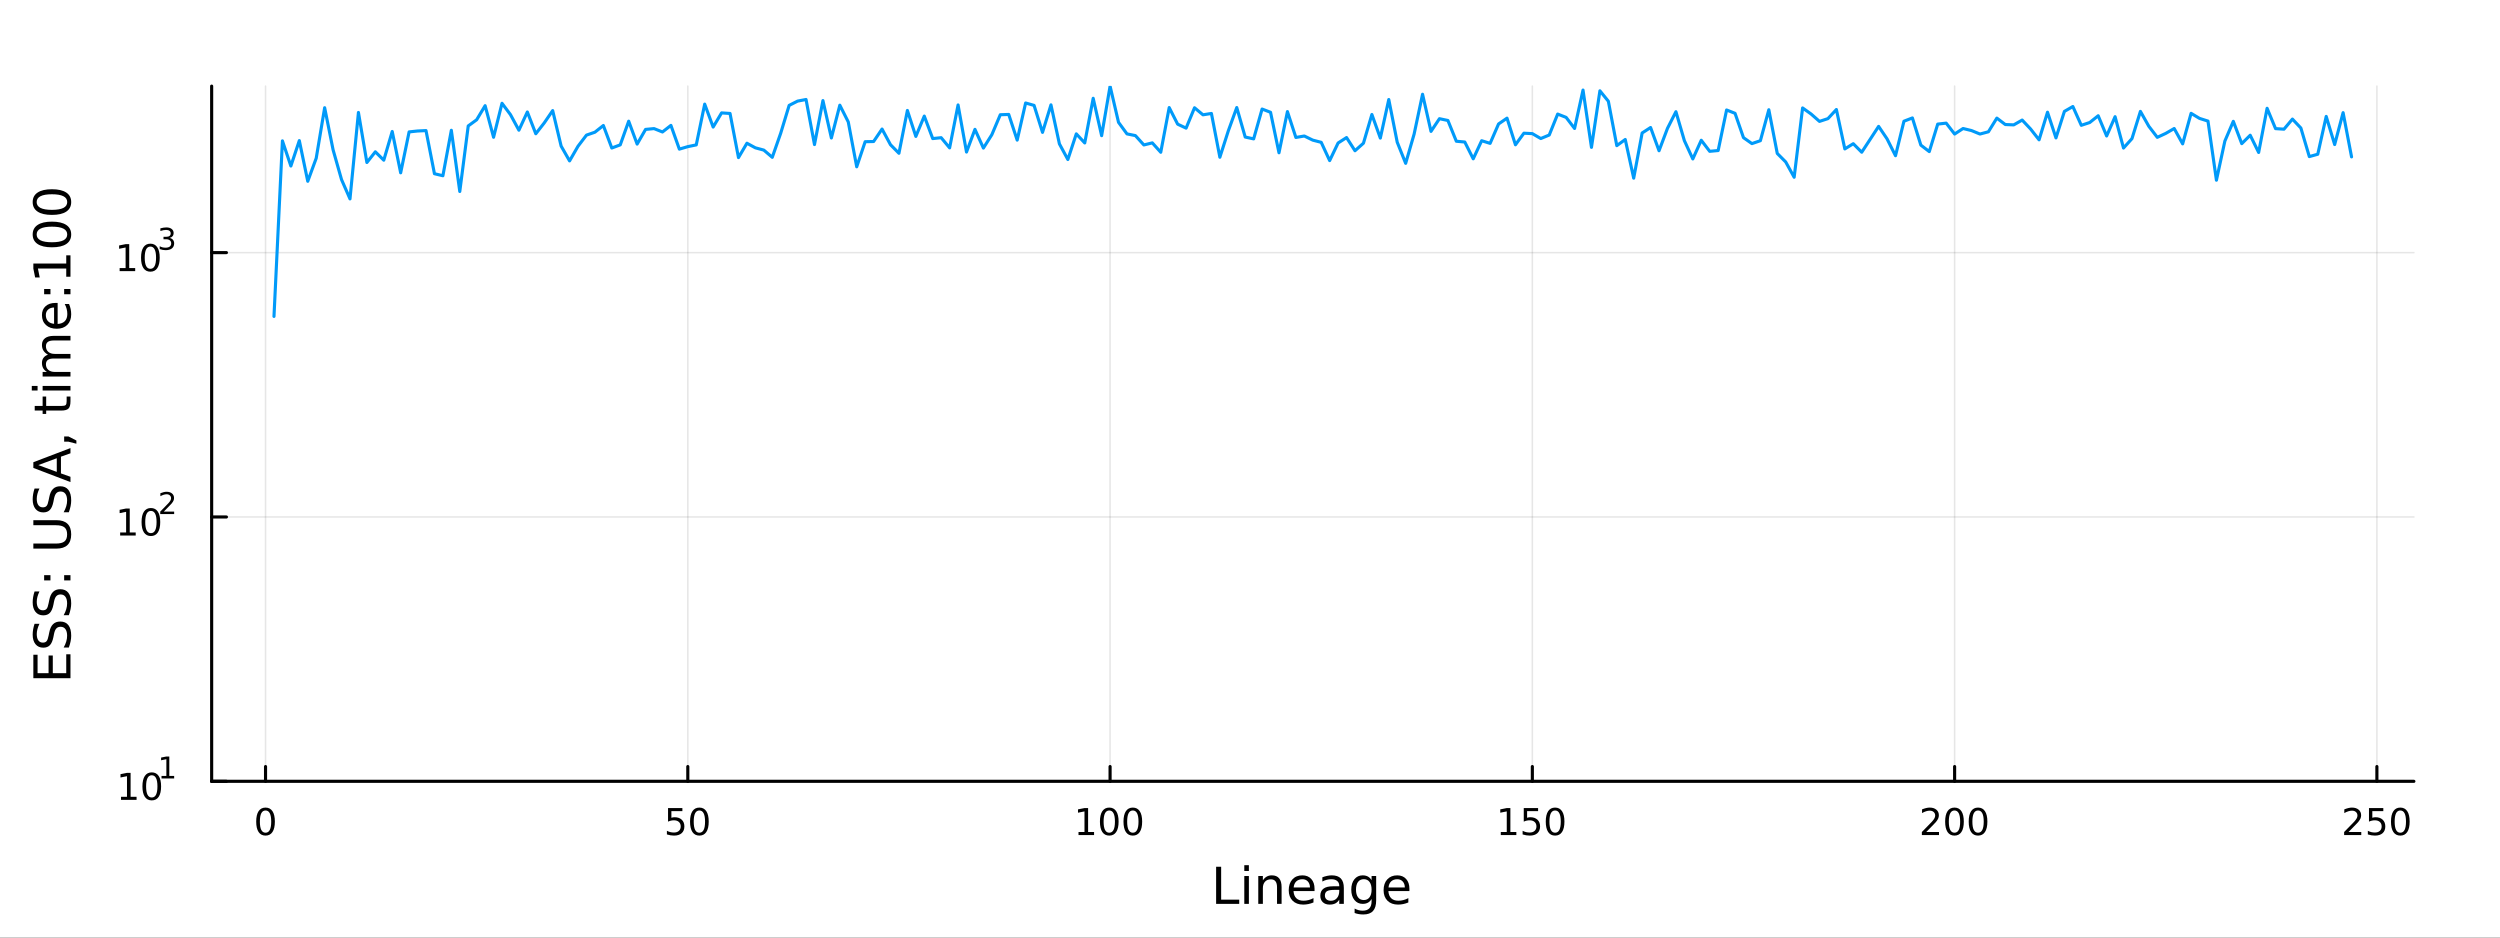 <?xml version="1.0" encoding="utf-8"?>
<svg xmlns="http://www.w3.org/2000/svg" xmlns:xlink="http://www.w3.org/1999/xlink" width="800" height="300" viewBox="0 0 3200 1200">
<rect x="0" y="0" width="3200" height="1200" fill="#333333" stroke="none"/>
<defs>
  <clipPath id="clip520">
    <rect x="0" y="0" width="3200" height="1200"/>
  </clipPath>
</defs>
<path clip-path="url(#clip520)" d="
M0 1200 L3200 1200 L3200 0 L0 0  Z
  " fill="#ffffff" fill-rule="evenodd" fill-opacity="1"/>
<defs>
  <clipPath id="clip521">
    <rect x="640" y="0" width="2241" height="1200"/>
  </clipPath>
</defs>
<path clip-path="url(#clip520)" d="
M270.918 1000.1 L3089.76 1000.1 L3089.76 110.236 L270.918 110.236  Z
  " fill="#ffffff" fill-rule="evenodd" fill-opacity="1"/>
<defs>
  <clipPath id="clip522">
    <rect x="270" y="110" width="2820" height="891"/>
  </clipPath>
</defs>
<polyline clip-path="url(#clip522)" style="stroke:#000000; stroke-linecap:round; stroke-linejoin:round; stroke-width:2; stroke-opacity:0.1; fill:none" points="
  339.886,1000.1 339.886,110.236 
  "/>
<polyline clip-path="url(#clip522)" style="stroke:#000000; stroke-linecap:round; stroke-linejoin:round; stroke-width:2; stroke-opacity:0.1; fill:none" points="
  880.392,1000.1 880.392,110.236 
  "/>
<polyline clip-path="url(#clip522)" style="stroke:#000000; stroke-linecap:round; stroke-linejoin:round; stroke-width:2; stroke-opacity:0.1; fill:none" points="
  1420.9,1000.1 1420.9,110.236 
  "/>
<polyline clip-path="url(#clip522)" style="stroke:#000000; stroke-linecap:round; stroke-linejoin:round; stroke-width:2; stroke-opacity:0.1; fill:none" points="
  1961.4,1000.1 1961.4,110.236 
  "/>
<polyline clip-path="url(#clip522)" style="stroke:#000000; stroke-linecap:round; stroke-linejoin:round; stroke-width:2; stroke-opacity:0.1; fill:none" points="
  2501.91,1000.1 2501.91,110.236 
  "/>
<polyline clip-path="url(#clip522)" style="stroke:#000000; stroke-linecap:round; stroke-linejoin:round; stroke-width:2; stroke-opacity:0.1; fill:none" points="
  3042.42,1000.1 3042.42,110.236 
  "/>
<polyline clip-path="url(#clip520)" style="stroke:#000000; stroke-linecap:round; stroke-linejoin:round; stroke-width:4; stroke-opacity:1; fill:none" points="
  270.918,1000.1 3089.76,1000.1 
  "/>
<polyline clip-path="url(#clip520)" style="stroke:#000000; stroke-linecap:round; stroke-linejoin:round; stroke-width:4; stroke-opacity:1; fill:none" points="
  339.886,1000.1 339.886,981.2 
  "/>
<polyline clip-path="url(#clip520)" style="stroke:#000000; stroke-linecap:round; stroke-linejoin:round; stroke-width:4; stroke-opacity:1; fill:none" points="
  880.392,1000.1 880.392,981.2 
  "/>
<polyline clip-path="url(#clip520)" style="stroke:#000000; stroke-linecap:round; stroke-linejoin:round; stroke-width:4; stroke-opacity:1; fill:none" points="
  1420.9,1000.1 1420.9,981.2 
  "/>
<polyline clip-path="url(#clip520)" style="stroke:#000000; stroke-linecap:round; stroke-linejoin:round; stroke-width:4; stroke-opacity:1; fill:none" points="
  1961.4,1000.1 1961.4,981.2 
  "/>
<polyline clip-path="url(#clip520)" style="stroke:#000000; stroke-linecap:round; stroke-linejoin:round; stroke-width:4; stroke-opacity:1; fill:none" points="
  2501.91,1000.1 2501.91,981.2 
  "/>
<polyline clip-path="url(#clip520)" style="stroke:#000000; stroke-linecap:round; stroke-linejoin:round; stroke-width:4; stroke-opacity:1; fill:none" points="
  3042.42,1000.1 3042.42,981.2 
  "/>
<path clip-path="url(#clip520)" d="M339.886 1037.42 Q336.275 1037.42 334.446 1040.98 Q332.641 1044.52 332.641 1051.65 Q332.641 1058.76 334.446 1062.32 Q336.275 1065.87 339.886 1065.87 Q343.52 1065.87 345.326 1062.32 Q347.155 1058.76 347.155 1051.65 Q347.155 1044.52 345.326 1040.98 Q343.52 1037.42 339.886 1037.42 M339.886 1033.71 Q345.696 1033.71 348.752 1038.32 Q351.831 1042.9 351.831 1051.65 Q351.831 1060.38 348.752 1064.99 Q345.696 1069.57 339.886 1069.57 Q334.076 1069.57 330.997 1064.99 Q327.942 1060.38 327.942 1051.65 Q327.942 1042.9 330.997 1038.32 Q334.076 1033.71 339.886 1033.71 Z" fill="#000000" fill-rule="evenodd" fill-opacity="1" /><path clip-path="url(#clip520)" d="M855.091 1034.34 L873.448 1034.34 L873.448 1038.27 L859.374 1038.27 L859.374 1046.75 Q860.392 1046.4 861.411 1046.24 Q862.429 1046.05 863.448 1046.05 Q869.235 1046.05 872.614 1049.22 Q875.994 1052.39 875.994 1057.81 Q875.994 1063.39 872.522 1066.49 Q869.05 1069.57 862.73 1069.57 Q860.554 1069.57 858.286 1069.2 Q856.04 1068.83 853.633 1068.09 L853.633 1063.39 Q855.716 1064.52 857.938 1065.08 Q860.161 1065.63 862.638 1065.63 Q866.642 1065.63 868.98 1063.53 Q871.318 1061.42 871.318 1057.81 Q871.318 1054.2 868.98 1052.09 Q866.642 1049.99 862.638 1049.99 Q860.763 1049.99 858.888 1050.4 Q857.036 1050.82 855.091 1051.7 L855.091 1034.34 Z" fill="#000000" fill-rule="evenodd" fill-opacity="1" /><path clip-path="url(#clip520)" d="M895.207 1037.42 Q891.596 1037.42 889.767 1040.98 Q887.961 1044.52 887.961 1051.65 Q887.961 1058.76 889.767 1062.32 Q891.596 1065.87 895.207 1065.87 Q898.841 1065.87 900.647 1062.32 Q902.475 1058.76 902.475 1051.65 Q902.475 1044.52 900.647 1040.98 Q898.841 1037.42 895.207 1037.42 M895.207 1033.71 Q901.017 1033.71 904.072 1038.32 Q907.151 1042.9 907.151 1051.65 Q907.151 1060.38 904.072 1064.99 Q901.017 1069.57 895.207 1069.57 Q889.397 1069.57 886.318 1064.99 Q883.262 1060.38 883.262 1051.65 Q883.262 1042.9 886.318 1038.32 Q889.397 1033.71 895.207 1033.71 Z" fill="#000000" fill-rule="evenodd" fill-opacity="1" /><path clip-path="url(#clip520)" d="M1380.5 1064.96 L1388.14 1064.96 L1388.14 1038.6 L1379.83 1040.26 L1379.83 1036 L1388.1 1034.34 L1392.77 1034.34 L1392.77 1064.96 L1400.41 1064.96 L1400.41 1068.9 L1380.5 1068.9 L1380.5 1064.96 Z" fill="#000000" fill-rule="evenodd" fill-opacity="1" /><path clip-path="url(#clip520)" d="M1419.86 1037.42 Q1416.25 1037.42 1414.42 1040.98 Q1412.61 1044.52 1412.61 1051.65 Q1412.61 1058.76 1414.42 1062.32 Q1416.25 1065.87 1419.86 1065.87 Q1423.49 1065.87 1425.3 1062.32 Q1427.12 1058.76 1427.12 1051.65 Q1427.12 1044.52 1425.3 1040.98 Q1423.49 1037.42 1419.86 1037.42 M1419.86 1033.71 Q1425.67 1033.71 1428.72 1038.32 Q1431.8 1042.9 1431.8 1051.65 Q1431.8 1060.38 1428.72 1064.99 Q1425.67 1069.57 1419.86 1069.57 Q1414.05 1069.57 1410.97 1064.99 Q1407.91 1060.38 1407.91 1051.65 Q1407.91 1042.9 1410.97 1038.32 Q1414.05 1033.71 1419.86 1033.71 Z" fill="#000000" fill-rule="evenodd" fill-opacity="1" /><path clip-path="url(#clip520)" d="M1450.02 1037.42 Q1446.41 1037.42 1444.58 1040.98 Q1442.77 1044.52 1442.77 1051.65 Q1442.77 1058.76 1444.58 1062.32 Q1446.41 1065.87 1450.02 1065.87 Q1453.65 1065.87 1455.46 1062.32 Q1457.29 1058.76 1457.29 1051.65 Q1457.29 1044.52 1455.46 1040.98 Q1453.65 1037.42 1450.02 1037.42 M1450.02 1033.71 Q1455.83 1033.71 1458.88 1038.32 Q1461.96 1042.9 1461.96 1051.65 Q1461.96 1060.38 1458.88 1064.99 Q1455.83 1069.57 1450.02 1069.57 Q1444.21 1069.57 1441.13 1064.99 Q1438.07 1060.38 1438.07 1051.65 Q1438.07 1042.9 1441.13 1038.32 Q1444.21 1033.71 1450.02 1033.71 Z" fill="#000000" fill-rule="evenodd" fill-opacity="1" /><path clip-path="url(#clip520)" d="M1921.01 1064.96 L1928.65 1064.96 L1928.65 1038.6 L1920.34 1040.26 L1920.34 1036 L1928.6 1034.34 L1933.28 1034.34 L1933.28 1064.96 L1940.92 1064.96 L1940.92 1068.9 L1921.01 1068.9 L1921.01 1064.96 Z" fill="#000000" fill-rule="evenodd" fill-opacity="1" /><path clip-path="url(#clip520)" d="M1950.41 1034.34 L1968.76 1034.34 L1968.76 1038.27 L1954.69 1038.27 L1954.69 1046.75 Q1955.71 1046.4 1956.73 1046.24 Q1957.75 1046.05 1958.76 1046.05 Q1964.55 1046.05 1967.93 1049.22 Q1971.31 1052.39 1971.31 1057.81 Q1971.31 1063.39 1967.84 1066.49 Q1964.37 1069.57 1958.05 1069.57 Q1955.87 1069.57 1953.6 1069.2 Q1951.36 1068.83 1948.95 1068.09 L1948.95 1063.39 Q1951.03 1064.52 1953.26 1065.08 Q1955.48 1065.63 1957.95 1065.63 Q1961.96 1065.63 1964.3 1063.53 Q1966.64 1061.42 1966.64 1057.81 Q1966.64 1054.2 1964.3 1052.09 Q1961.96 1049.99 1957.95 1049.99 Q1956.08 1049.99 1954.2 1050.4 Q1952.35 1050.82 1950.41 1051.7 L1950.41 1034.34 Z" fill="#000000" fill-rule="evenodd" fill-opacity="1" /><path clip-path="url(#clip520)" d="M1990.52 1037.42 Q1986.91 1037.42 1985.08 1040.98 Q1983.28 1044.52 1983.28 1051.65 Q1983.28 1058.76 1985.08 1062.32 Q1986.91 1065.87 1990.52 1065.87 Q1994.16 1065.87 1995.96 1062.32 Q1997.79 1058.76 1997.79 1051.65 Q1997.79 1044.52 1995.96 1040.98 Q1994.16 1037.42 1990.52 1037.42 M1990.52 1033.71 Q1996.33 1033.71 1999.39 1038.32 Q2002.47 1042.9 2002.47 1051.65 Q2002.47 1060.38 1999.39 1064.99 Q1996.33 1069.57 1990.52 1069.57 Q1984.71 1069.57 1981.64 1064.99 Q1978.58 1060.38 1978.58 1051.65 Q1978.58 1042.9 1981.64 1038.32 Q1984.71 1033.71 1990.52 1033.71 Z" fill="#000000" fill-rule="evenodd" fill-opacity="1" /><path clip-path="url(#clip520)" d="M2465.6 1064.96 L2481.92 1064.96 L2481.92 1068.9 L2459.98 1068.9 L2459.98 1064.96 Q2462.64 1062.21 2467.22 1057.58 Q2471.83 1052.93 2473.01 1051.58 Q2475.25 1049.06 2476.13 1047.32 Q2477.04 1045.56 2477.04 1043.87 Q2477.04 1041.12 2475.09 1039.38 Q2473.17 1037.65 2470.07 1037.65 Q2467.87 1037.65 2465.42 1038.41 Q2462.99 1039.18 2460.21 1040.73 L2460.21 1036 Q2463.03 1034.87 2465.49 1034.29 Q2467.94 1033.71 2469.98 1033.71 Q2475.35 1033.71 2478.54 1036.4 Q2481.74 1039.08 2481.74 1043.57 Q2481.74 1045.7 2480.93 1047.62 Q2480.14 1049.52 2478.03 1052.12 Q2477.45 1052.79 2474.35 1056 Q2471.25 1059.2 2465.6 1064.96 Z" fill="#000000" fill-rule="evenodd" fill-opacity="1" /><path clip-path="url(#clip520)" d="M2501.74 1037.42 Q2498.12 1037.42 2496.3 1040.98 Q2494.49 1044.52 2494.49 1051.65 Q2494.49 1058.76 2496.3 1062.32 Q2498.12 1065.87 2501.74 1065.87 Q2505.37 1065.87 2507.18 1062.32 Q2509 1058.76 2509 1051.65 Q2509 1044.52 2507.18 1040.98 Q2505.37 1037.42 2501.74 1037.42 M2501.74 1033.71 Q2507.55 1033.71 2510.6 1038.32 Q2513.68 1042.9 2513.68 1051.65 Q2513.68 1060.38 2510.6 1064.99 Q2507.55 1069.57 2501.74 1069.57 Q2495.93 1069.57 2492.85 1064.99 Q2489.79 1060.38 2489.79 1051.65 Q2489.79 1042.9 2492.85 1038.32 Q2495.93 1033.71 2501.74 1033.71 Z" fill="#000000" fill-rule="evenodd" fill-opacity="1" /><path clip-path="url(#clip520)" d="M2531.9 1037.42 Q2528.29 1037.42 2526.46 1040.98 Q2524.65 1044.52 2524.65 1051.65 Q2524.65 1058.76 2526.46 1062.32 Q2528.29 1065.87 2531.9 1065.87 Q2535.53 1065.87 2537.34 1062.32 Q2539.17 1058.76 2539.17 1051.65 Q2539.17 1044.52 2537.34 1040.98 Q2535.53 1037.42 2531.9 1037.42 M2531.9 1033.71 Q2537.71 1033.71 2540.76 1038.32 Q2543.84 1042.9 2543.84 1051.65 Q2543.84 1060.38 2540.76 1064.99 Q2537.71 1069.57 2531.9 1069.57 Q2526.09 1069.57 2523.01 1064.99 Q2519.95 1060.38 2519.95 1051.65 Q2519.95 1042.9 2523.01 1038.32 Q2526.09 1033.71 2531.9 1033.71 Z" fill="#000000" fill-rule="evenodd" fill-opacity="1" /><path clip-path="url(#clip520)" d="M3006.11 1064.96 L3022.43 1064.96 L3022.43 1068.9 L3000.48 1068.9 L3000.48 1064.96 Q3003.14 1062.21 3007.73 1057.58 Q3012.33 1052.93 3013.52 1051.58 Q3015.76 1049.06 3016.64 1047.32 Q3017.54 1045.56 3017.54 1043.87 Q3017.54 1041.12 3015.6 1039.38 Q3013.68 1037.65 3010.58 1037.65 Q3008.38 1037.65 3005.92 1038.41 Q3003.49 1039.18 3000.71 1040.73 L3000.71 1036 Q3003.54 1034.87 3005.99 1034.29 Q3008.45 1033.71 3010.48 1033.71 Q3015.85 1033.71 3019.05 1036.4 Q3022.24 1039.08 3022.24 1043.57 Q3022.24 1045.7 3021.43 1047.62 Q3020.64 1049.52 3018.54 1052.12 Q3017.96 1052.79 3014.86 1056 Q3011.76 1059.2 3006.11 1064.96 Z" fill="#000000" fill-rule="evenodd" fill-opacity="1" /><path clip-path="url(#clip520)" d="M3032.29 1034.34 L3050.64 1034.34 L3050.64 1038.27 L3036.57 1038.27 L3036.57 1046.75 Q3037.59 1046.4 3038.61 1046.24 Q3039.63 1046.05 3040.64 1046.05 Q3046.43 1046.05 3049.81 1049.22 Q3053.19 1052.39 3053.19 1057.81 Q3053.19 1063.39 3049.72 1066.49 Q3046.25 1069.57 3039.93 1069.57 Q3037.75 1069.57 3035.48 1069.2 Q3033.24 1068.83 3030.83 1068.09 L3030.83 1063.39 Q3032.91 1064.52 3035.14 1065.08 Q3037.36 1065.63 3039.83 1065.63 Q3043.84 1065.63 3046.18 1063.53 Q3048.51 1061.42 3048.51 1057.81 Q3048.51 1054.2 3046.18 1052.09 Q3043.84 1049.99 3039.83 1049.99 Q3037.96 1049.99 3036.08 1050.4 Q3034.23 1050.82 3032.29 1051.7 L3032.29 1034.34 Z" fill="#000000" fill-rule="evenodd" fill-opacity="1" /><path clip-path="url(#clip520)" d="M3072.4 1037.42 Q3068.79 1037.42 3066.96 1040.98 Q3065.16 1044.52 3065.16 1051.65 Q3065.16 1058.76 3066.96 1062.32 Q3068.79 1065.87 3072.4 1065.87 Q3076.04 1065.87 3077.84 1062.32 Q3079.67 1058.76 3079.67 1051.65 Q3079.67 1044.52 3077.84 1040.98 Q3076.04 1037.42 3072.4 1037.42 M3072.4 1033.71 Q3078.21 1033.71 3081.27 1038.32 Q3084.35 1042.9 3084.35 1051.65 Q3084.35 1060.38 3081.27 1064.99 Q3078.21 1069.57 3072.4 1069.57 Q3066.59 1069.57 3063.51 1064.99 Q3060.46 1060.38 3060.46 1051.65 Q3060.46 1042.9 3063.51 1038.32 Q3066.59 1033.71 3072.4 1033.71 Z" fill="#000000" fill-rule="evenodd" fill-opacity="1" /><path clip-path="url(#clip520)" d="M1556.64 1109.44 L1563.07 1109.44 L1563.07 1151.55 L1586.21 1151.55 L1586.21 1156.96 L1556.64 1156.96 L1556.64 1109.44 Z" fill="#000000" fill-rule="evenodd" fill-opacity="1" /><path clip-path="url(#clip520)" d="M1592.7 1121.31 L1598.56 1121.31 L1598.56 1156.96 L1592.7 1156.96 L1592.7 1121.31 M1592.7 1107.44 L1598.56 1107.44 L1598.56 1114.85 L1592.7 1114.85 L1592.7 1107.44 Z" fill="#000000" fill-rule="evenodd" fill-opacity="1" /><path clip-path="url(#clip520)" d="M1640.44 1135.45 L1640.44 1156.96 L1634.59 1156.96 L1634.59 1135.64 Q1634.59 1130.58 1632.61 1128.06 Q1630.64 1125.55 1626.69 1125.55 Q1621.95 1125.55 1619.21 1128.57 Q1616.48 1131.59 1616.48 1136.81 L1616.48 1156.96 L1610.59 1156.96 L1610.59 1121.31 L1616.48 1121.31 L1616.48 1126.85 Q1618.58 1123.64 1621.41 1122.05 Q1624.27 1120.45 1628 1120.45 Q1634.14 1120.45 1637.29 1124.27 Q1640.44 1128.06 1640.44 1135.45 Z" fill="#000000" fill-rule="evenodd" fill-opacity="1" /><path clip-path="url(#clip520)" d="M1682.62 1137.67 L1682.62 1140.54 L1655.69 1140.54 Q1656.07 1146.59 1659.32 1149.77 Q1662.6 1152.92 1668.42 1152.92 Q1671.79 1152.92 1674.95 1152.09 Q1678.13 1151.26 1681.25 1149.61 L1681.25 1155.15 Q1678.1 1156.48 1674.79 1157.18 Q1671.48 1157.88 1668.07 1157.88 Q1659.54 1157.88 1654.54 1152.92 Q1649.58 1147.95 1649.58 1139.49 Q1649.58 1130.74 1654.29 1125.61 Q1659.03 1120.45 1667.05 1120.45 Q1674.25 1120.45 1678.42 1125.1 Q1682.62 1129.72 1682.62 1137.67 M1676.76 1135.95 Q1676.7 1131.15 1674.05 1128.28 Q1671.44 1125.42 1667.12 1125.42 Q1662.21 1125.42 1659.25 1128.19 Q1656.33 1130.96 1655.88 1135.99 L1676.76 1135.95 Z" fill="#000000" fill-rule="evenodd" fill-opacity="1" /><path clip-path="url(#clip520)" d="M1708.43 1139.04 Q1701.33 1139.04 1698.59 1140.67 Q1695.86 1142.29 1695.86 1146.2 Q1695.86 1149.32 1697.89 1151.17 Q1699.96 1152.98 1703.5 1152.98 Q1708.37 1152.98 1711.29 1149.55 Q1714.25 1146.08 1714.25 1140.35 L1714.25 1139.04 L1708.43 1139.04 M1720.11 1136.62 L1720.11 1156.96 L1714.25 1156.96 L1714.25 1151.55 Q1712.25 1154.8 1709.26 1156.36 Q1706.27 1157.88 1701.94 1157.88 Q1696.46 1157.88 1693.22 1154.83 Q1690 1151.74 1690 1146.59 Q1690 1140.57 1694.01 1137.51 Q1698.05 1134.46 1706.04 1134.46 L1714.25 1134.46 L1714.25 1133.89 Q1714.25 1129.84 1711.58 1127.65 Q1708.94 1125.42 1704.13 1125.42 Q1701.08 1125.42 1698.18 1126.15 Q1695.28 1126.88 1692.61 1128.35 L1692.61 1122.94 Q1695.83 1121.7 1698.85 1121.09 Q1701.87 1120.45 1704.74 1120.45 Q1712.47 1120.45 1716.29 1124.46 Q1720.11 1128.48 1720.11 1136.62 Z" fill="#000000" fill-rule="evenodd" fill-opacity="1" /><path clip-path="url(#clip520)" d="M1755.63 1138.72 Q1755.63 1132.36 1752.99 1128.86 Q1750.38 1125.36 1745.64 1125.36 Q1740.93 1125.36 1738.28 1128.86 Q1735.67 1132.36 1735.67 1138.72 Q1735.67 1145.06 1738.28 1148.56 Q1740.93 1152.06 1745.64 1152.06 Q1750.38 1152.06 1752.99 1148.56 Q1755.63 1145.06 1755.63 1138.72 M1761.49 1152.54 Q1761.49 1161.64 1757.45 1166.06 Q1753.4 1170.52 1745.06 1170.52 Q1741.98 1170.52 1739.24 1170.04 Q1736.5 1169.6 1733.92 1168.64 L1733.92 1162.95 Q1736.5 1164.35 1739.02 1165.01 Q1741.53 1165.68 1744.14 1165.68 Q1749.9 1165.68 1752.77 1162.66 Q1755.63 1159.67 1755.63 1153.59 L1755.63 1150.69 Q1753.82 1153.84 1750.98 1155.4 Q1748.15 1156.96 1744.2 1156.96 Q1737.65 1156.96 1733.64 1151.96 Q1729.63 1146.97 1729.63 1138.72 Q1729.63 1130.45 1733.64 1125.45 Q1737.65 1120.45 1744.2 1120.45 Q1748.15 1120.45 1750.98 1122.01 Q1753.82 1123.57 1755.63 1126.72 L1755.63 1121.31 L1761.49 1121.31 L1761.49 1152.54 Z" fill="#000000" fill-rule="evenodd" fill-opacity="1" /><path clip-path="url(#clip520)" d="M1804.04 1137.67 L1804.04 1140.54 L1777.12 1140.54 Q1777.5 1146.59 1780.74 1149.77 Q1784.02 1152.92 1789.85 1152.92 Q1793.22 1152.92 1796.37 1152.09 Q1799.55 1151.26 1802.67 1149.61 L1802.67 1155.15 Q1799.52 1156.48 1796.21 1157.18 Q1792.9 1157.88 1789.5 1157.88 Q1780.97 1157.88 1775.97 1152.92 Q1771 1147.95 1771 1139.49 Q1771 1130.74 1775.71 1125.61 Q1780.46 1120.45 1788.48 1120.45 Q1795.67 1120.45 1799.84 1125.1 Q1804.04 1129.72 1804.04 1137.67 M1798.19 1135.95 Q1798.12 1131.15 1795.48 1128.28 Q1792.87 1125.42 1788.54 1125.42 Q1783.64 1125.42 1780.68 1128.19 Q1777.75 1130.96 1777.31 1135.99 L1798.19 1135.95 Z" fill="#000000" fill-rule="evenodd" fill-opacity="1" /><polyline clip-path="url(#clip522)" style="stroke:#000000; stroke-linecap:round; stroke-linejoin:round; stroke-width:2; stroke-opacity:0.1; fill:none" points="
  270.918,1000.1 3089.76,1000.1 
  "/>
<polyline clip-path="url(#clip522)" style="stroke:#000000; stroke-linecap:round; stroke-linejoin:round; stroke-width:2; stroke-opacity:0.1; fill:none" points="
  270.918,661.73 3089.76,661.73 
  "/>
<polyline clip-path="url(#clip522)" style="stroke:#000000; stroke-linecap:round; stroke-linejoin:round; stroke-width:2; stroke-opacity:0.1; fill:none" points="
  270.918,323.362 3089.76,323.362 
  "/>
<polyline clip-path="url(#clip520)" style="stroke:#000000; stroke-linecap:round; stroke-linejoin:round; stroke-width:4; stroke-opacity:1; fill:none" points="
  270.918,1000.1 270.918,110.236 
  "/>
<polyline clip-path="url(#clip520)" style="stroke:#000000; stroke-linecap:round; stroke-linejoin:round; stroke-width:4; stroke-opacity:1; fill:none" points="
  270.918,1000.1 289.815,1000.1 
  "/>
<polyline clip-path="url(#clip520)" style="stroke:#000000; stroke-linecap:round; stroke-linejoin:round; stroke-width:4; stroke-opacity:1; fill:none" points="
  270.918,661.73 289.815,661.73 
  "/>
<polyline clip-path="url(#clip520)" style="stroke:#000000; stroke-linecap:round; stroke-linejoin:round; stroke-width:4; stroke-opacity:1; fill:none" points="
  270.918,323.362 289.815,323.362 
  "/>
<path clip-path="url(#clip520)" d="M154.902 1019.89 L162.54 1019.89 L162.54 993.525 L154.23 995.191 L154.23 990.932 L162.494 989.265 L167.17 989.265 L167.17 1019.89 L174.809 1019.89 L174.809 1023.83 L154.902 1023.83 L154.902 1019.89 Z" fill="#000000" fill-rule="evenodd" fill-opacity="1" /><path clip-path="url(#clip520)" d="M194.253 992.344 Q190.642 992.344 188.813 995.909 Q187.008 999.45 187.008 1006.58 Q187.008 1013.69 188.813 1017.25 Q190.642 1020.79 194.253 1020.79 Q197.887 1020.79 199.693 1017.25 Q201.522 1013.69 201.522 1006.58 Q201.522 999.45 199.693 995.909 Q197.887 992.344 194.253 992.344 M194.253 988.64 Q200.063 988.64 203.119 993.247 Q206.198 997.83 206.198 1006.58 Q206.198 1015.31 203.119 1019.91 Q200.063 1024.5 194.253 1024.5 Q188.443 1024.5 185.364 1019.91 Q182.309 1015.31 182.309 1006.58 Q182.309 997.83 185.364 993.247 Q188.443 988.64 194.253 988.64 Z" fill="#000000" fill-rule="evenodd" fill-opacity="1" /><path clip-path="url(#clip520)" d="M206.743 993.218 L212.95 993.218 L212.95 971.796 L206.198 973.15 L206.198 969.689 L212.912 968.335 L216.711 968.335 L216.711 993.218 L222.918 993.218 L222.918 996.415 L206.743 996.415 L206.743 993.218 Z" fill="#000000" fill-rule="evenodd" fill-opacity="1" /><path clip-path="url(#clip520)" d="M153.792 681.522 L161.431 681.522 L161.431 655.157 L153.121 656.824 L153.121 652.564 L161.384 650.898 L166.06 650.898 L166.06 681.522 L173.699 681.522 L173.699 685.458 L153.792 685.458 L153.792 681.522 Z" fill="#000000" fill-rule="evenodd" fill-opacity="1" /><path clip-path="url(#clip520)" d="M193.143 653.976 Q189.532 653.976 187.704 657.541 Q185.898 661.083 185.898 668.212 Q185.898 675.319 187.704 678.884 Q189.532 682.425 193.143 682.425 Q196.778 682.425 198.583 678.884 Q200.412 675.319 200.412 668.212 Q200.412 661.083 198.583 657.541 Q196.778 653.976 193.143 653.976 M193.143 650.273 Q198.954 650.273 202.009 654.879 Q205.088 659.462 205.088 668.212 Q205.088 676.939 202.009 681.546 Q198.954 686.129 193.143 686.129 Q187.333 686.129 184.255 681.546 Q181.199 676.939 181.199 668.212 Q181.199 659.462 184.255 654.879 Q187.333 650.273 193.143 650.273 Z" fill="#000000" fill-rule="evenodd" fill-opacity="1" /><path clip-path="url(#clip520)" d="M209.658 654.85 L222.918 654.85 L222.918 658.047 L205.088 658.047 L205.088 654.85 Q207.251 652.612 210.975 648.85 Q214.717 645.07 215.677 643.979 Q217.501 641.929 218.216 640.518 Q218.949 639.089 218.949 637.716 Q218.949 635.478 217.369 634.067 Q215.808 632.657 213.288 632.657 Q211.501 632.657 209.508 633.277 Q207.533 633.898 205.276 635.158 L205.276 631.321 Q207.57 630.4 209.564 629.93 Q211.558 629.459 213.213 629.459 Q217.576 629.459 220.172 631.641 Q222.767 633.823 222.767 637.472 Q222.767 639.202 222.109 640.763 Q221.469 642.305 219.758 644.412 Q219.288 644.957 216.767 647.571 Q214.247 650.167 209.658 654.85 Z" fill="#000000" fill-rule="evenodd" fill-opacity="1" /><path clip-path="url(#clip520)" d="M153.134 343.155 L160.772 343.155 L160.772 316.789 L152.462 318.456 L152.462 314.197 L160.726 312.53 L165.402 312.53 L165.402 343.155 L173.041 343.155 L173.041 347.09 L153.134 347.09 L153.134 343.155 Z" fill="#000000" fill-rule="evenodd" fill-opacity="1" /><path clip-path="url(#clip520)" d="M192.485 315.609 Q188.874 315.609 187.045 319.173 Q185.24 322.715 185.24 329.845 Q185.24 336.951 187.045 340.516 Q188.874 344.058 192.485 344.058 Q196.119 344.058 197.925 340.516 Q199.754 336.951 199.754 329.845 Q199.754 322.715 197.925 319.173 Q196.119 315.609 192.485 315.609 M192.485 311.905 Q198.295 311.905 201.351 316.511 Q204.43 321.095 204.43 329.845 Q204.43 338.572 201.351 343.178 Q198.295 347.761 192.485 347.761 Q186.675 347.761 183.596 343.178 Q180.541 338.572 180.541 329.845 Q180.541 321.095 183.596 316.511 Q186.675 311.905 192.485 311.905 Z" fill="#000000" fill-rule="evenodd" fill-opacity="1" /><path clip-path="url(#clip520)" d="M217.125 304.539 Q219.852 305.122 221.375 306.966 Q222.918 308.809 222.918 311.517 Q222.918 315.674 220.059 317.949 Q217.2 320.225 211.934 320.225 Q210.166 320.225 208.285 319.868 Q206.423 319.529 204.43 318.833 L204.43 315.166 Q206.009 316.087 207.89 316.558 Q209.771 317.028 211.821 317.028 Q215.395 317.028 217.256 315.617 Q219.137 314.207 219.137 311.517 Q219.137 309.034 217.388 307.643 Q215.658 306.232 212.555 306.232 L209.282 306.232 L209.282 303.11 L212.705 303.11 Q215.507 303.11 216.993 302 Q218.479 300.872 218.479 298.765 Q218.479 296.602 216.937 295.455 Q215.413 294.289 212.555 294.289 Q210.994 294.289 209.207 294.628 Q207.42 294.966 205.276 295.681 L205.276 292.295 Q207.439 291.694 209.32 291.393 Q211.219 291.092 212.893 291.092 Q217.219 291.092 219.739 293.067 Q222.259 295.023 222.259 298.37 Q222.259 300.703 220.924 302.32 Q219.589 303.919 217.125 304.539 Z" fill="#000000" fill-rule="evenodd" fill-opacity="1" /><path clip-path="url(#clip520)" d="M42.686 868.105 L42.686 838.059 L48.097 838.059 L48.097 861.676 L62.165 861.676 L62.165 839.046 L67.576 839.046 L67.576 861.676 L84.795 861.676 L84.795 837.486 L90.206 837.486 L90.206 868.105 L42.686 868.105 Z" fill="#000000" fill-rule="evenodd" fill-opacity="1" /><path clip-path="url(#clip520)" d="M44.246 798.432 L50.516 798.432 Q48.766 802.093 47.906 805.339 Q47.047 808.586 47.047 811.609 Q47.047 816.861 49.084 819.726 Q51.121 822.558 54.877 822.558 Q58.028 822.558 59.651 820.681 Q61.242 818.771 62.229 813.487 L63.025 809.604 Q64.393 802.411 67.863 799.005 Q71.3 795.568 77.093 795.568 Q84 795.568 87.564 800.215 Q91.129 804.83 91.129 813.774 Q91.129 817.148 90.365 820.967 Q89.602 824.755 88.106 828.829 L81.485 828.829 Q83.681 824.914 84.795 821.158 Q85.909 817.402 85.909 813.774 Q85.909 808.267 83.745 805.276 Q81.581 802.284 77.57 802.284 Q74.069 802.284 72.096 804.448 Q70.123 806.581 69.136 811.482 L68.372 815.397 Q66.94 822.59 63.884 825.805 Q60.828 829.02 55.386 829.02 Q49.084 829.02 45.455 824.596 Q41.827 820.14 41.827 812.342 Q41.827 809 42.432 805.53 Q43.036 802.061 44.246 798.432 Z" fill="#000000" fill-rule="evenodd" fill-opacity="1" /><path clip-path="url(#clip520)" d="M44.246 757.055 L50.516 757.055 Q48.766 760.716 47.906 763.962 Q47.047 767.209 47.047 770.232 Q47.047 775.484 49.084 778.349 Q51.121 781.181 54.877 781.181 Q58.028 781.181 59.651 779.303 Q61.242 777.394 62.229 772.11 L63.025 768.227 Q64.393 761.034 67.863 757.628 Q71.3 754.191 77.093 754.191 Q84 754.191 87.564 758.838 Q91.129 763.453 91.129 772.397 Q91.129 775.771 90.365 779.59 Q89.602 783.378 88.106 787.452 L81.485 787.452 Q83.681 783.537 84.795 779.781 Q85.909 776.025 85.909 772.397 Q85.909 766.89 83.745 763.898 Q81.581 760.907 77.57 760.907 Q74.069 760.907 72.096 763.071 Q70.123 765.203 69.136 770.105 L68.372 774.02 Q66.94 781.213 63.884 784.428 Q60.828 787.643 55.386 787.643 Q49.084 787.643 45.455 783.218 Q41.827 778.762 41.827 770.964 Q41.827 767.622 42.432 764.153 Q43.036 760.684 44.246 757.055 Z" fill="#000000" fill-rule="evenodd" fill-opacity="1" /><path clip-path="url(#clip520)" d="M82.122 742.923 L82.122 736.208 L90.206 736.208 L90.206 742.923 L82.122 742.923 M56.5 742.923 L56.5 736.208 L64.584 736.208 L64.584 742.923 L56.5 742.923 Z" fill="#000000" fill-rule="evenodd" fill-opacity="1" /><path clip-path="url(#clip520)" d="M42.686 702.215 L42.686 695.754 L71.555 695.754 Q79.194 695.754 82.567 692.985 Q85.909 690.215 85.909 684.009 Q85.909 677.834 82.567 675.065 Q79.194 672.296 71.555 672.296 L42.686 672.296 L42.686 665.835 L72.35 665.835 Q81.644 665.835 86.387 670.45 Q91.129 675.033 91.129 684.009 Q91.129 693.016 86.387 697.631 Q81.644 702.215 72.35 702.215 L42.686 702.215 Z" fill="#000000" fill-rule="evenodd" fill-opacity="1" /><path clip-path="url(#clip520)" d="M44.246 625.285 L50.516 625.285 Q48.766 628.946 47.906 632.192 Q47.047 635.439 47.047 638.462 Q47.047 643.714 49.084 646.579 Q51.121 649.411 54.877 649.411 Q58.028 649.411 59.651 647.533 Q61.242 645.624 62.229 640.34 L63.025 636.457 Q64.393 629.264 67.863 625.858 Q71.3 622.421 77.093 622.421 Q84 622.421 87.564 627.068 Q91.129 631.683 91.129 640.627 Q91.129 644 90.365 647.82 Q89.602 651.607 88.106 655.681 L81.485 655.681 Q83.681 651.767 84.795 648.011 Q85.909 644.255 85.909 640.627 Q85.909 635.12 83.745 632.128 Q81.581 629.136 77.57 629.136 Q74.069 629.136 72.096 631.301 Q70.123 633.433 69.136 638.335 L68.372 642.25 Q66.94 649.443 63.884 652.658 Q60.828 655.872 55.386 655.872 Q49.084 655.872 45.455 651.448 Q41.827 646.992 41.827 639.194 Q41.827 635.852 42.432 632.383 Q43.036 628.914 44.246 625.285 Z" fill="#000000" fill-rule="evenodd" fill-opacity="1" /><path clip-path="url(#clip520)" d="M49.02 595.303 L72.669 604.024 L72.669 586.55 L49.02 595.303 M42.686 598.931 L42.686 591.642 L90.206 573.532 L90.206 580.216 L78.016 584.545 L78.016 605.965 L90.206 610.294 L90.206 617.073 L42.686 598.931 Z" fill="#000000" fill-rule="evenodd" fill-opacity="1" /><path clip-path="url(#clip520)" d="M82.122 565.352 L82.122 558.636 L87.596 558.636 L97.781 563.856 L97.781 567.962 L87.596 565.352 L82.122 565.352 Z" fill="#000000" fill-rule="evenodd" fill-opacity="1" /><path clip-path="url(#clip520)" d="M44.437 519.614 L54.558 519.614 L54.558 507.551 L59.11 507.551 L59.11 519.614 L78.462 519.614 Q82.822 519.614 84.063 518.437 Q85.305 517.227 85.305 513.567 L85.305 507.551 L90.206 507.551 L90.206 513.567 Q90.206 520.347 87.692 522.925 Q85.145 525.503 78.462 525.503 L59.11 525.503 L59.11 529.8 L54.558 529.8 L54.558 525.503 L44.437 525.503 L44.437 519.614 Z" fill="#000000" fill-rule="evenodd" fill-opacity="1" /><path clip-path="url(#clip520)" d="M54.558 499.849 L54.558 493.993 L90.206 493.993 L90.206 499.849 L54.558 499.849 M40.681 499.849 L40.681 493.993 L48.097 493.993 L48.097 499.849 L40.681 499.849 Z" fill="#000000" fill-rule="evenodd" fill-opacity="1" /><path clip-path="url(#clip520)" d="M61.401 453.984 Q57.455 451.788 55.577 448.732 Q53.699 445.677 53.699 441.539 Q53.699 435.969 57.614 432.945 Q61.497 429.922 68.69 429.922 L90.206 429.922 L90.206 435.81 L68.881 435.81 Q63.757 435.81 61.274 437.624 Q58.791 439.438 58.791 443.162 Q58.791 447.714 61.815 450.356 Q64.839 452.997 70.059 452.997 L90.206 452.997 L90.206 458.886 L68.881 458.886 Q63.725 458.886 61.274 460.7 Q58.791 462.514 58.791 466.302 Q58.791 470.79 61.847 473.431 Q64.871 476.073 70.059 476.073 L90.206 476.073 L90.206 481.961 L54.558 481.961 L54.558 476.073 L60.096 476.073 Q56.818 474.068 55.259 471.267 Q53.699 468.466 53.699 464.615 Q53.699 460.732 55.672 458.026 Q57.646 455.289 61.401 453.984 Z" fill="#000000" fill-rule="evenodd" fill-opacity="1" /><path clip-path="url(#clip520)" d="M70.918 387.749 L73.783 387.749 L73.783 414.676 Q79.83 414.294 83.013 411.047 Q86.164 407.769 86.164 401.944 Q86.164 398.571 85.337 395.42 Q84.509 392.237 82.854 389.118 L88.392 389.118 Q89.729 392.269 90.429 395.579 Q91.129 398.889 91.129 402.295 Q91.129 410.825 86.164 415.822 Q81.199 420.787 72.732 420.787 Q63.98 420.787 58.855 416.076 Q53.699 411.334 53.699 403.313 Q53.699 396.12 58.346 391.95 Q62.961 387.749 70.918 387.749 M69.2 393.605 Q64.393 393.669 61.529 396.311 Q58.664 398.921 58.664 403.249 Q58.664 408.151 61.433 411.111 Q64.202 414.039 69.231 414.485 L69.2 393.605 Z" fill="#000000" fill-rule="evenodd" fill-opacity="1" /><path clip-path="url(#clip520)" d="M82.122 376.641 L82.122 369.925 L90.206 369.925 L90.206 376.641 L82.122 376.641 M56.5 376.641 L56.5 369.925 L64.584 369.925 L64.584 376.641 L56.5 376.641 Z" fill="#000000" fill-rule="evenodd" fill-opacity="1" /><path clip-path="url(#clip520)" d="M84.795 354.233 L84.795 343.73 L48.543 343.73 L50.834 355.156 L44.978 355.156 L42.686 343.794 L42.686 337.364 L84.795 337.364 L84.795 326.861 L90.206 326.861 L90.206 354.233 L84.795 354.233 Z" fill="#000000" fill-rule="evenodd" fill-opacity="1" /><path clip-path="url(#clip520)" d="M46.919 300.125 Q46.919 305.09 51.821 307.605 Q56.691 310.087 66.494 310.087 Q76.265 310.087 81.167 307.605 Q86.037 305.09 86.037 300.125 Q86.037 295.128 81.167 292.645 Q76.265 290.131 66.494 290.131 Q56.691 290.131 51.821 292.645 Q46.919 295.128 46.919 300.125 M41.827 300.125 Q41.827 292.136 48.161 287.935 Q54.463 283.701 66.494 283.701 Q78.493 283.701 84.827 287.935 Q91.129 292.136 91.129 300.125 Q91.129 308.114 84.827 312.347 Q78.493 316.548 66.494 316.548 Q54.463 316.548 48.161 312.347 Q41.827 308.114 41.827 300.125 Z" fill="#000000" fill-rule="evenodd" fill-opacity="1" /><path clip-path="url(#clip520)" d="M46.919 258.652 Q46.919 263.618 51.821 266.132 Q56.691 268.615 66.494 268.615 Q76.265 268.615 81.167 266.132 Q86.037 263.618 86.037 258.652 Q86.037 253.655 81.167 251.173 Q76.265 248.658 66.494 248.658 Q56.691 248.658 51.821 251.173 Q46.919 253.655 46.919 258.652 M41.827 258.652 Q41.827 250.663 48.161 246.462 Q54.463 242.229 66.494 242.229 Q78.493 242.229 84.827 246.462 Q91.129 250.663 91.129 258.652 Q91.129 266.641 84.827 270.875 Q78.493 275.076 66.494 275.076 Q54.463 275.076 48.161 270.875 Q41.827 266.641 41.827 258.652 Z" fill="#000000" fill-rule="evenodd" fill-opacity="1" /><polyline clip-path="url(#clip522)" style="stroke:#009af9; stroke-linecap:round; stroke-linejoin:round; stroke-width:4; stroke-opacity:1; fill:none" points="
  350.696,405.012 361.506,180.297 372.317,212.501 383.127,179.963 393.937,232.025 404.747,202.544 415.557,137.887 426.367,191.855 437.177,229.908 447.987,254.587 
  458.797,143.965 469.608,207.991 480.418,194.32 491.228,205.032 502.038,168.317 512.848,221.195 523.658,168.827 534.468,167.679 545.278,167.145 556.089,222.349 
  566.899,224.95 577.709,166.763 588.519,245.086 599.329,161.205 610.139,153.293 620.949,135.277 631.759,175.697 642.569,132.221 653.38,146.702 664.19,166.645 
  675,143.326 685.81,171.2 696.62,157.344 707.43,141.556 718.24,186.958 729.05,205.942 739.861,187.175 750.671,172.964 761.481,169.211 772.291,160.647 
  783.101,189.457 793.911,185.424 804.721,155.119 815.531,184.418 826.341,165.639 837.152,164.607 847.962,168.932 858.772,160.488 869.582,190.882 880.392,187.689 
  891.202,185.464 902.012,133.272 912.822,162.627 923.633,144.519 934.443,145.222 945.253,201.706 956.063,183.342 966.873,189.208 977.683,192.132 988.493,201.369 
  999.303,170.486 1010.11,134.907 1020.92,129.411 1031.73,127.36 1042.54,185.035 1053.35,128.744 1064.16,176.616 1074.97,134.636 1085.78,156.083 1096.59,213.489 
  1107.4,181.382 1118.21,181.141 1129.02,165.173 1139.83,185.225 1150.64,196.179 1161.46,141.379 1172.27,174.605 1183.08,148.606 1193.89,177.373 1204.7,176.245 
  1215.51,189.295 1226.32,134.339 1237.13,194.609 1247.94,165.58 1258.75,189.533 1269.56,172.404 1280.37,146.869 1291.18,146.491 1301.99,179.329 1312.8,131.828 
  1323.61,134.907 1334.42,169.429 1345.23,134.215 1356.04,184.152 1366.85,204.158 1377.66,171.349 1388.47,182.959 1399.28,125.82 1410.09,173.659 1420.9,110.236 
  1431.71,156.602 1442.52,171.375 1453.33,173.572 1464.14,185.532 1474.95,182.883 1485.76,194.891 1496.57,137.689 1507.38,158.903 1518.19,164.014 1529,137.939 
  1539.81,146.957 1550.62,145.228 1561.43,201.264 1572.24,167.492 1583.05,137.668 1593.86,175.409 1604.67,177.777 1615.48,139.582 1626.29,143.732 1637.1,195.547 
  1647.91,142.821 1658.72,175.942 1669.53,174.095 1680.34,179.368 1691.15,182.183 1701.96,205.55 1712.77,183.025 1723.58,176.078 1734.39,192.953 1745.2,183.298 
  1756.01,146.561 1766.82,176.757 1777.63,127.383 1788.44,182.026 1799.25,209.056 1810.06,171.67 1820.87,120.648 1831.68,168.171 1842.49,151.931 1853.3,154.21 
  1864.11,180.788 1874.92,181.779 1885.73,203.282 1896.54,180.132 1907.35,183.493 1918.16,158.676 1928.97,151.245 1939.78,185.312 1950.59,170.494 1961.4,171.049 
  1972.21,177.334 1983.02,172.827 1993.83,146.009 2004.64,150.258 2015.45,164.436 2026.26,115.283 2037.07,188.62 2047.88,116.243 2058.69,129.588 2069.5,186.418 
  2080.32,178.548 2091.13,228.044 2101.94,170.219 2112.75,163.217 2123.56,192.956 2134.37,164.292 2145.18,142.986 2155.99,180.014 2166.8,203.449 2177.61,179.525 
  2188.42,193.69 2199.23,192.687 2210.04,140.78 2220.85,145.048 2231.66,176.213 2242.47,183.812 2253.28,180.091 2264.09,140.472 2274.9,196.399 2285.71,207.305 
  2296.52,226.872 2307.33,138.169 2318.14,145.89 2328.95,155.379 2339.76,151.84 2350.57,140.172 2361.38,190.61 2372.19,183.951 2383,194.852 2393.81,178.324 
  2404.62,161.764 2415.43,177.757 2426.24,199.3 2437.05,155.162 2447.86,150.967 2458.67,185.73 2469.48,194.046 2480.29,158.848 2491.1,157.609 2501.91,171.559 
  2512.72,164.495 2523.53,167.123 2534.34,171.57 2545.15,168.685 2555.96,151.186 2566.77,159.394 2577.58,159.849 2588.39,153.669 2599.2,165.174 2610.01,178.97 
  2620.82,143.625 2631.63,176.513 2642.44,142.584 2653.25,136.348 2664.06,160.39 2674.87,156.815 2685.68,148.159 2696.49,174.03 2707.3,149.382 2718.11,189.478 
  2728.92,177.441 2739.73,142.578 2750.54,161.716 2761.35,175.797 2772.16,170.745 2782.97,164.503 2793.78,184.146 2804.59,145.077 2815.4,151.553 2826.21,154.99 
  2837.02,230.656 2847.83,180.555 2858.64,155.315 2869.45,183.861 2880.26,173.098 2891.07,195.159 2901.88,138.618 2912.69,164.626 2923.5,165.344 2934.31,152.452 
  2945.12,163.878 2955.93,200.432 2966.74,197.415 2977.55,149.031 2988.36,185.024 2999.17,144.221 3009.99,200.817 
  "/>
</svg>
